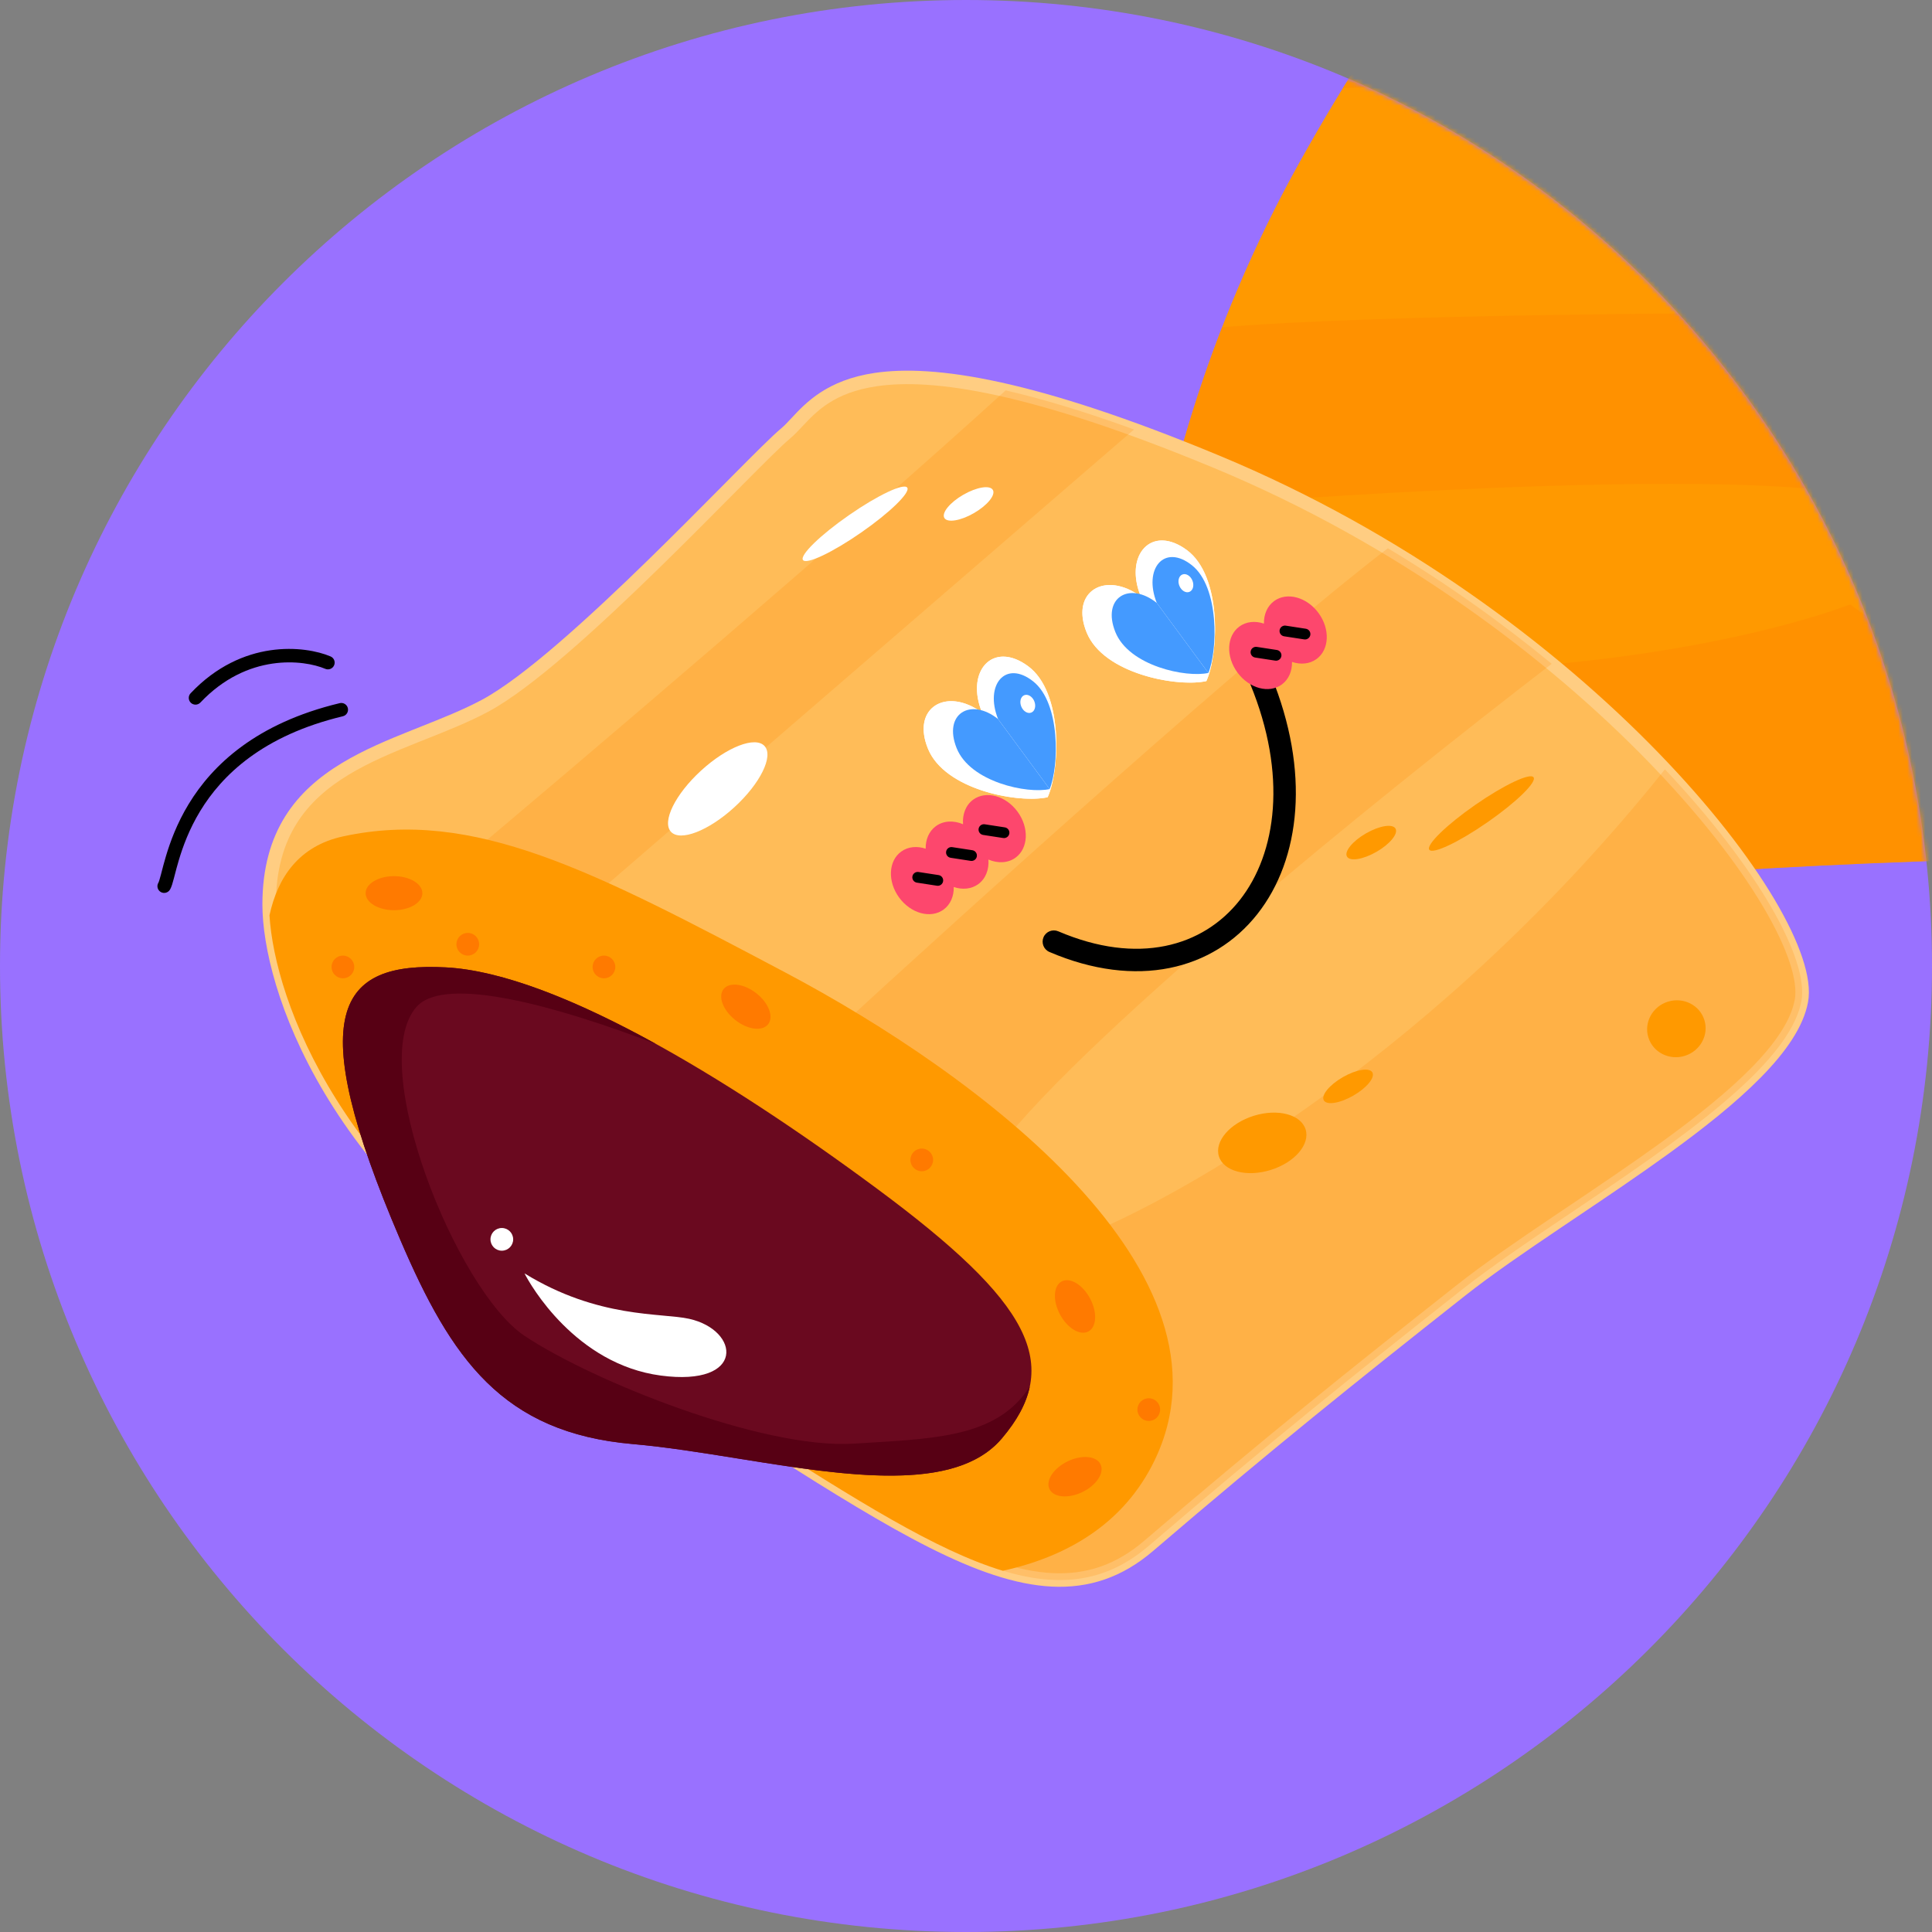 <svg width="430" height="430" viewBox="0 0 430 430" fill="none" xmlns="http://www.w3.org/2000/svg">
<rect x="0" y="0" width="430" height="430" fill="#808080" stroke="none"/>
<path d="M430 215C430 333.741 333.741 430 215 430C96.259 430 0 333.741 0 215C0 96.259 96.259 0 215 0C333.741 0 430 96.259 430 215Z" fill="#9971FF"/>
<mask id="mask0" mask-type="alpha" maskUnits="userSpaceOnUse" x="0" y="0" width="430" height="430">
<path d="M430 215C430 333.741 333.741 430 215 430C96.259 430 0 333.741 0 215C0 96.259 96.259 0 215 0C333.741 0 430 96.259 430 215Z" fill="#9971FF"/>
</mask>
<g mask="url(#mask0)">
<path d="M505.267 78.243C527.355 22.172 512.649 -16.001 502.534 -28.079C484.473 -49.647 461.422 -33.278 441.551 -28.38C421.68 -23.481 366.332 -28.503 357.084 -28.096C347.835 -27.689 330.856 -38.422 289.3 36.006C247.744 110.434 247.808 188.355 261.173 198.993C275.551 210.436 325.698 197.797 354.384 195.79C383.069 193.784 405.83 192.336 438.562 191.344C471.294 190.353 477.657 148.331 505.267 78.243Z" fill="#FF9900"/>
<path fill-rule="evenodd" clip-rule="evenodd" d="M298.89 19.599C304.877 9.862 310.279 2.077 315.163 -4.141C359.366 -4.16 432.461 -6.636 468.134 -8.077L455.847 15.421L298.89 19.599ZM254.264 144.854C251.392 173.213 254.743 193.884 261.169 198.999C271.452 207.184 300.034 203.049 325.973 199.296C336.301 197.802 346.211 196.368 354.38 195.797C383.065 193.79 405.826 192.342 438.558 191.351C450.899 190.977 459.491 184.77 466.887 173.427L411.757 134.535C388.814 143.135 326.844 156.395 254.264 144.854ZM271.99 72.841C266.605 86.717 262.531 100.302 259.578 113.123C305.554 109.331 389.022 104.467 415.734 110.656L426.143 69.65C385.63 69.463 306.416 69.924 271.99 72.841Z" fill="#FF8A00" fill-opacity="0.5"/>
<path d="M523.502 41.069C530.222 66.264 531.155 84.561 510.994 104.381C490.832 124.2 468.926 157.219 449.2 154.658C429.475 152.096 427.164 137.886 438.079 99.391C448.995 60.896 464.17 21.769 481.297 5.959C498.424 -9.851 510.609 -7.266 523.502 41.069Z" fill="#6A091F"/>
<path fill-rule="evenodd" clip-rule="evenodd" d="M456.24 46.759C467.799 27.295 482.335 7.039 491.115 7.906C506.795 9.452 520.662 56.548 515.169 72.89C509.675 89.232 490.163 123.185 474.409 134.909C473.565 135.538 472.733 136.16 471.913 136.773C459.172 146.302 449.269 153.709 437.985 150.644C440.768 152.763 444.489 154.042 449.208 154.655C463.937 156.568 479.881 138.642 495.408 121.187C500.675 115.265 505.894 109.398 511.002 104.378C531.163 84.558 530.23 66.261 523.509 41.066C510.617 -7.269 498.431 -9.854 481.305 5.956C472.299 14.27 463.832 29.032 456.24 46.759Z" fill="#570014"/>
<path d="M425.133 102.786C425.931 103.739 427.419 103.807 428.456 102.938C429.494 102.069 429.688 100.592 428.89 99.639C428.092 98.687 426.604 98.618 425.566 99.487C424.529 100.356 424.335 101.833 425.133 102.786Z" fill="#D94100"/>
<path d="M331.132 4.82C331.294 5.997 334.021 6.398 337.222 5.715C340.424 5.032 342.888 3.524 342.727 2.346C342.565 1.169 339.838 0.768 336.636 1.451C333.435 2.134 330.97 3.642 331.132 4.82Z" fill="#FF6B00"/>
<path d="M277.034 127.864C277.094 129.06 283.069 129.256 290.38 128.303C297.691 127.35 303.57 125.609 303.51 124.414C303.451 123.219 297.475 123.022 290.164 123.975C282.853 124.928 276.975 126.669 277.034 127.864Z" fill="#FF6B00"/>
<path d="M394.411 19.222C394.471 20.417 400.446 20.613 407.757 19.661C415.068 18.708 420.947 16.967 420.887 15.771C420.828 14.576 414.852 14.38 407.541 15.333C400.23 16.285 394.352 18.027 394.411 19.222Z" fill="#FF6B00"/>
</g>
<path d="M128.108 294.785C73.543 262.451 59.902 219.001 59.902 201.319C59.902 169.742 88.953 167.216 107.899 157.112C126.845 147.007 167.263 102.8 174.841 96.485C182.419 90.169 188.735 68.697 270.833 102.8C352.932 136.903 404.451 204.005 400.929 222.791C397.14 243 349.143 268.261 325.145 287.207C301.147 306.153 282.201 321.309 255.677 344.044C229.152 366.78 196.313 335.203 128.108 294.785Z" fill="#FFBC58"/>
<path fill-rule="evenodd" clip-rule="evenodd" d="M194.672 83.001C207.887 81.044 230.314 84.344 271.409 101.414C312.669 118.553 346.239 143.979 369.065 167.494C380.478 179.25 389.232 190.558 394.922 200.147C397.767 204.94 399.865 209.335 401.141 213.166C402.406 216.965 402.912 220.354 402.403 223.067C401.371 228.574 397.393 234.21 391.934 239.768C386.438 245.364 379.254 251.066 371.495 256.687C364.812 261.529 357.659 266.342 350.744 270.994C349.628 271.745 348.517 272.492 347.416 273.235C339.477 278.587 332.023 283.688 326.075 288.384C302.083 307.325 283.155 322.467 256.653 345.183C249.736 351.112 242.336 353.535 234.07 353.121C225.884 352.71 216.938 349.521 206.848 344.436C196.746 339.346 185.358 332.281 172.282 323.997C170.348 322.772 168.376 321.52 166.366 320.243C154.762 312.873 141.855 304.675 127.343 296.075C72.365 263.496 58.402 219.578 58.402 201.318C58.402 193.182 60.278 186.82 63.465 181.716C66.646 176.623 71.071 172.881 76.018 169.88C80.952 166.888 86.465 164.598 91.85 162.448C92.452 162.208 93.052 161.97 93.649 161.732C98.438 159.829 103.063 157.991 107.193 155.788C111.773 153.345 117.746 148.782 124.306 143.128C130.844 137.493 137.884 130.847 144.585 124.304C150.551 118.478 156.235 112.746 161.049 107.893C161.64 107.296 162.219 106.713 162.784 106.144C167.902 100.986 171.916 96.969 173.881 95.332C174.578 94.751 175.302 93.973 176.128 93.088C179.333 89.648 184.06 84.573 194.672 83.001ZM178.566 94.912C177.627 95.912 176.747 96.849 175.801 97.637C173.976 99.157 170.096 103.034 164.913 108.257C164.349 108.826 163.77 109.409 163.178 110.006C158.367 114.858 152.665 120.607 146.681 126.45C139.961 133.012 132.871 139.707 126.265 145.4C119.681 151.074 113.497 155.826 108.605 158.435C104.316 160.722 99.525 162.626 94.76 164.519C94.16 164.758 93.561 164.996 92.963 165.234C87.572 167.387 82.271 169.596 77.574 172.445C72.89 175.286 68.868 178.728 66.01 183.305C63.158 187.871 61.402 193.666 61.402 201.318C61.402 218.424 74.722 261.405 128.872 293.494C143.428 302.12 156.377 310.345 167.98 317.714C169.989 318.99 171.958 320.241 173.887 321.463C186.98 329.757 198.248 336.743 208.198 341.757C218.159 346.777 226.658 349.745 234.221 350.124C241.704 350.5 248.355 348.344 254.701 342.905C281.247 320.151 300.211 304.981 324.216 286.03C330.266 281.253 337.811 276.092 345.739 270.747C346.845 270.002 347.958 269.253 349.076 268.501C355.994 263.846 363.098 259.066 369.735 254.258C377.449 248.669 384.474 243.083 389.794 237.666C395.15 232.212 398.592 227.112 399.454 222.514C399.826 220.53 399.493 217.713 398.294 214.114C397.106 210.546 395.115 206.35 392.343 201.678C386.799 192.336 378.202 181.214 366.913 169.584C344.336 146.325 311.097 121.149 270.258 104.185C229.254 87.152 207.473 84.138 195.112 85.969C185.652 87.371 181.769 91.503 178.566 94.912Z" fill="#FFCD82"/>
<path fill-rule="evenodd" clip-rule="evenodd" d="M252.396 95.59C241.22 91.525 231.798 88.719 223.823 86.887C188.877 118.725 129.47 169.272 100.324 193.74L125.585 205.108L252.396 95.59ZM370.558 171.219C391.597 193.554 402.629 213.758 400.936 222.791C398.226 237.246 372.901 254.284 349.917 269.748C340.766 275.905 331.986 281.813 325.152 287.208C301.154 306.154 282.208 321.31 255.684 344.045C245.683 352.617 234.784 353.468 221.431 349.036L239.261 275.839C263.085 266.706 320.836 233.458 370.558 171.219ZM308.89 122.022C322.33 130.082 334.541 138.837 345.359 147.743C306.516 177.611 237.33 233.579 220.315 258.156L184.949 230.369C216.844 201.011 279.754 144.32 308.89 122.022Z" fill="#FF8A00" fill-opacity="0.2"/>
<path fill-rule="evenodd" clip-rule="evenodd" d="M59.978 203.727C61.144 222.7 75.877 263.835 128.107 294.786C142.641 303.398 155.569 311.609 167.172 318.979C190.411 333.739 208.336 345.124 223.205 349.6C237.311 346.502 250.065 339.281 256.941 325.099C277.15 283.418 217.786 239.211 174.842 216.476C131.898 193.741 105.37 179.847 76.32 186.162C66.562 188.284 61.807 195.229 59.978 203.727Z" fill="#FF9900"/>
<path d="M89.093 275.936C100.456 302.462 111.828 318.88 140.878 321.406C169.929 323.932 209.094 336.561 222.988 320.141C236.882 303.721 229.303 289.828 195.201 264.567C161.098 239.305 123.209 216.57 99.211 215.307C75.213 214.044 67.293 225.05 89.093 275.936Z" fill="#6A091F"/>
<path fill-rule="evenodd" clip-rule="evenodd" d="M146.018 232.357C124.002 223.936 99.108 216.98 92.742 224.054C81.375 236.684 101.584 287.207 116.74 297.311C131.897 307.416 169.789 322.573 189.998 321.31C191.081 321.242 192.15 321.178 193.204 321.115C209.582 320.133 222.312 319.37 229.201 308.596C228.404 312.427 226.309 316.212 222.984 320.141C212.61 332.402 188.145 328.466 164.323 324.634C156.241 323.334 148.233 322.046 140.875 321.406C111.824 318.88 100.453 302.462 89.089 275.936C67.289 225.05 75.209 214.044 99.207 215.307C111.827 215.971 128.287 222.573 146.018 232.357Z" fill="#570014"/>
<path d="M147.056 306.153C128.11 303.627 118.005 285.944 116.742 283.418C133.162 293.522 147.206 292.152 153.371 293.522C164.739 296.049 166.002 308.679 147.056 306.153Z" fill="white"/>
<path d="M114.216 275.84C114.216 277.235 113.085 278.366 111.69 278.366C110.295 278.366 109.164 277.235 109.164 275.84C109.164 274.444 110.295 273.313 111.69 273.313C113.085 273.313 114.216 274.444 114.216 275.84Z" fill="white"/>
<path d="M94.006 198.793C94.006 200.886 91.178 202.582 87.69 202.582C84.203 202.582 81.375 200.886 81.375 198.793C81.375 196.7 84.203 195.004 87.69 195.004C91.178 195.004 94.006 196.7 94.006 198.793Z" fill="#FF7A00"/>
<path d="M170.963 227.962C169.668 229.606 166.397 229.189 163.657 227.03C160.918 224.872 159.747 221.789 161.042 220.145C162.337 218.502 165.608 218.919 168.347 221.077C171.087 223.236 172.258 226.318 170.963 227.962Z" fill="#FF7A00"/>
<path d="M242.248 296.34C240.403 297.329 237.572 295.638 235.925 292.564C234.277 289.49 234.437 286.196 236.281 285.208C238.126 284.219 240.957 285.91 242.604 288.984C244.252 292.058 244.092 295.352 242.248 296.34Z" fill="#FF7A00"/>
<path d="M244.942 325.905C245.857 327.787 244.056 330.549 240.919 332.074C237.782 333.599 234.498 333.309 233.583 331.427C232.668 329.545 234.469 326.783 237.605 325.258C240.742 323.733 244.027 324.023 244.942 325.905Z" fill="#FF7A00"/>
<path d="M207.681 258.157C207.681 259.552 206.55 260.683 205.155 260.683C203.76 260.683 202.629 259.552 202.629 258.157C202.629 256.762 203.76 255.631 205.155 255.631C206.55 255.631 207.681 256.762 207.681 258.157Z" fill="#FF7A00"/>
<path d="M258.205 313.731C258.205 315.126 257.074 316.257 255.678 316.257C254.283 316.257 253.152 315.126 253.152 313.731C253.152 312.336 254.283 311.205 255.678 311.205C257.074 311.205 258.205 312.336 258.205 313.731Z" fill="#FF7A00"/>
<path d="M136.947 215.213C136.947 216.608 135.816 217.739 134.421 217.739C133.026 217.739 131.895 216.608 131.895 215.213C131.895 213.818 133.026 212.687 134.421 212.687C135.816 212.687 136.947 213.818 136.947 215.213Z" fill="#FF7A00"/>
<path d="M106.638 210.161C106.638 211.556 105.507 212.687 104.112 212.687C102.717 212.687 101.586 211.556 101.586 210.161C101.586 208.766 102.717 207.635 104.112 207.635C105.507 207.635 106.638 208.766 106.638 210.161Z" fill="#FF7A00"/>
<path d="M78.845 215.213C78.845 216.608 77.714 217.739 76.319 217.739C74.924 217.739 73.793 216.608 73.793 215.213C73.793 213.818 74.924 212.687 76.319 212.687C77.714 212.687 78.845 213.818 78.845 215.213Z" fill="#FF7A00"/>
<path d="M290.587 251.371C291.621 254.702 288.139 258.744 282.809 260.398C277.48 262.053 272.321 260.694 271.287 257.363C270.252 254.032 273.735 249.991 279.064 248.336C284.394 246.681 289.553 248.04 290.587 251.371Z" fill="#FF9900"/>
<path d="M379.34 227.031C380.374 230.362 378.422 233.929 374.979 234.998C371.536 236.067 367.907 234.233 366.873 230.902C365.838 227.571 367.791 224.005 371.234 222.936C374.676 221.867 378.306 223.7 379.34 227.031Z" fill="#FF9900"/>
<path d="M305.441 238.68C306.092 239.81 304.203 242.12 301.22 243.839C298.238 245.559 295.292 246.036 294.641 244.906C293.989 243.776 295.879 241.466 298.861 239.747C301.843 238.028 304.789 237.55 305.441 238.68Z" fill="#FF9900"/>
<path d="M220.98 109.046C221.631 110.176 219.742 112.486 216.759 114.205C213.777 115.925 210.831 116.403 210.18 115.273C209.528 114.143 211.418 111.833 214.4 110.113C217.382 108.394 220.328 107.916 220.98 109.046Z" fill="white"/>
<path d="M310.597 184.419C311.248 185.549 309.359 187.859 306.377 189.578C303.394 191.298 300.448 191.776 299.797 190.646C299.145 189.516 301.035 187.206 304.017 185.486C307 183.767 309.945 183.289 310.597 184.419Z" fill="#FF9900"/>
<path d="M341.32 173.009C342.064 174.081 337.472 178.556 331.063 183.005C324.654 187.453 318.856 190.191 318.112 189.12C317.369 188.048 321.961 183.573 328.369 179.124C334.778 174.675 340.576 171.938 341.32 173.009Z" fill="#FF9900"/>
<path d="M170.159 166.037C172.215 168.28 169.219 174.371 163.468 179.643C157.717 184.914 151.388 187.369 149.332 185.126C147.276 182.883 150.272 176.791 156.023 171.52C161.774 166.248 168.103 163.794 170.159 166.037Z" fill="white"/>
<path d="M201.922 108.53C202.665 109.601 198.073 114.076 191.665 118.525C185.256 122.974 179.458 125.712 178.714 124.64C177.97 123.569 182.562 119.094 188.971 114.645C195.38 110.196 201.178 107.458 201.922 108.53Z" fill="white"/>
<path fill-rule="evenodd" clip-rule="evenodd" d="M279.643 149.031C280.92 148.506 282.381 149.116 282.906 150.394C291.634 171.64 289.53 191.19 279.825 203.471C270.007 215.896 252.971 220.182 233.57 211.877C232.3 211.334 231.712 209.864 232.255 208.595C232.798 207.326 234.268 206.737 235.537 207.28C253.263 214.868 267.737 210.704 275.902 200.371C284.181 189.895 286.533 172.381 278.281 152.294C277.756 151.016 278.366 149.556 279.643 149.031Z" fill="black"/>
<path d="M218.589 158.633L233.174 177.434C226.831 178.873 210.338 175.881 206.55 166.67C202.762 157.459 210.709 152.802 218.589 158.633Z" fill="white"/>
<path d="M218.589 158.633L233.174 177.434C235.927 171.367 236.714 154.113 228.832 148.282C220.95 142.45 214.802 149.424 218.589 158.633Z" fill="white"/>
<path fill-rule="evenodd" clip-rule="evenodd" d="M233.174 177.434C232.992 177.475 232.801 177.513 232.602 177.547C225.892 178.696 210.229 175.616 206.55 166.67C202.997 158.029 209.769 153.396 217.127 157.669C217.613 157.951 218.101 158.272 218.589 158.633C218.359 158.073 218.165 157.521 218.006 156.98C215.556 148.623 221.429 142.804 228.832 148.282C236.487 153.945 235.965 170.383 233.407 176.883C233.331 177.075 233.253 177.259 233.174 177.434ZM232.653 175.91C233.692 172.871 234.337 167.882 233.951 162.849C233.512 157.121 231.771 151.754 228.211 149.12C226.367 147.756 224.712 147.205 223.359 147.187C222.024 147.168 220.915 147.664 220.092 148.534C218.425 150.297 217.753 153.857 219.554 158.236L220.245 159.916L232.653 175.91ZM219.403 160.533L217.968 159.472C214.234 156.709 210.759 156.618 208.753 157.891C206.834 159.111 205.736 161.947 207.515 166.273C209.228 170.44 213.918 173.36 219.221 175.052C223.912 176.548 228.784 176.988 231.868 176.601L219.403 160.533Z" fill="white"/>
<path d="M253.915 132.784L268.5 151.585C262.158 153.024 245.664 150.032 241.876 140.821C238.089 131.61 246.035 126.953 253.915 132.784Z" fill="white"/>
<path d="M253.915 132.784L268.5 151.585C271.253 145.518 272.04 128.265 264.158 122.433C256.276 116.601 250.128 123.576 253.915 132.784Z" fill="white"/>
<path fill-rule="evenodd" clip-rule="evenodd" d="M268.5 151.585C268.318 151.626 268.127 151.664 267.928 151.698C261.219 152.847 245.555 149.767 241.876 140.821C238.323 132.181 245.096 127.548 252.453 131.82C252.939 132.102 253.427 132.423 253.915 132.784C253.685 132.224 253.491 131.673 253.333 131.132C250.882 122.775 256.755 116.956 264.158 122.433C271.813 128.097 271.291 144.534 268.733 151.034C268.657 151.227 268.58 151.41 268.5 151.585ZM267.979 150.062C269.018 147.023 269.663 142.033 269.277 137C268.838 131.272 267.097 125.905 263.538 123.272C261.694 121.907 260.038 121.357 258.685 121.338C257.35 121.32 256.241 121.816 255.418 122.685C253.751 124.448 253.079 128.008 254.88 132.388L255.571 134.068L267.979 150.062ZM254.729 134.684L253.294 133.623C249.56 130.86 246.085 130.769 244.079 132.043C242.16 133.262 241.062 136.099 242.841 140.424C244.555 144.592 249.244 147.511 254.547 149.203C259.238 150.7 264.11 151.139 267.194 150.752L254.729 134.684Z" fill="white"/>
<path d="M222.134 160.031L233.619 175.621C228.728 176.733 215.938 174.099 212.909 166.498C209.88 158.897 215.976 155.16 222.134 160.031Z" fill="#449AFF"/>
<path d="M222.134 160.031L233.619 175.621C235.683 170.671 236.105 156.518 229.945 151.646C223.785 146.774 219.105 152.432 222.134 160.031Z" fill="#449AFF"/>
<path d="M257.458 134.183L268.943 149.772C264.053 150.885 251.263 148.25 248.233 140.649C245.204 133.048 251.3 129.312 257.458 134.183Z" fill="#449AFF"/>
<path d="M257.458 134.183L268.943 149.772C271.007 144.822 271.429 130.669 265.269 125.797C259.11 120.925 254.43 126.584 257.458 134.183Z" fill="#449AFF"/>
<path fill-rule="evenodd" clip-rule="evenodd" d="M210.009 202.44C211.549 201.311 212.313 199.454 212.277 197.423C214.203 198.068 216.204 197.899 217.744 196.769C219.395 195.559 220.154 193.511 219.991 191.31C222.089 192.2 224.344 192.12 226.04 190.877C228.887 188.788 229.08 184.21 226.47 180.65C223.859 177.09 219.435 175.897 216.587 177.985C214.936 179.196 214.177 181.244 214.34 183.445C212.242 182.555 209.987 182.635 208.292 183.878C206.752 185.007 205.988 186.865 206.024 188.895C204.098 188.25 202.097 188.42 200.557 189.549C197.709 191.637 197.516 196.216 200.127 199.776C202.737 203.335 207.162 204.528 210.009 202.44Z" fill="#FD476D"/>
<path fill-rule="evenodd" clip-rule="evenodd" d="M203.067 195.08C203.168 194.426 203.78 193.977 204.434 194.078L208.903 194.766C209.557 194.866 210.006 195.478 209.906 196.133C209.805 196.787 209.193 197.236 208.538 197.135L204.07 196.448C203.415 196.347 202.966 195.735 203.067 195.08Z" fill="black"/>
<path fill-rule="evenodd" clip-rule="evenodd" d="M210.575 189.546C210.676 188.892 211.288 188.443 211.942 188.544L216.411 189.231C217.065 189.332 217.514 189.944 217.413 190.599C217.313 191.253 216.701 191.702 216.046 191.601L211.577 190.914C210.923 190.813 210.474 190.201 210.575 189.546Z" fill="black"/>
<path fill-rule="evenodd" clip-rule="evenodd" d="M217.807 184.461C217.908 183.807 218.52 183.358 219.175 183.459L223.643 184.146C224.298 184.247 224.747 184.859 224.646 185.514C224.545 186.168 223.933 186.617 223.279 186.516L218.81 185.829C218.155 185.728 217.707 185.116 217.807 184.461Z" fill="black"/>
<path fill-rule="evenodd" clip-rule="evenodd" d="M287.562 147.321C287.598 149.352 286.835 151.209 285.295 152.339C282.447 154.427 278.022 153.234 275.412 149.674C272.802 146.114 272.994 141.536 275.842 139.447C277.382 138.318 279.384 138.148 281.31 138.794C281.273 136.763 282.037 134.906 283.577 133.777C286.425 131.688 290.849 132.881 293.46 136.441C296.07 140.001 295.877 144.58 293.03 146.668C291.489 147.797 289.488 147.967 287.562 147.321Z" fill="#FD476D"/>
<path fill-rule="evenodd" clip-rule="evenodd" d="M278.354 144.98C278.455 144.325 279.067 143.877 279.721 143.977L284.19 144.665C284.845 144.766 285.293 145.378 285.193 146.032C285.092 146.687 284.48 147.136 283.825 147.035L279.357 146.347C278.702 146.246 278.253 145.634 278.354 144.98Z" fill="black"/>
<path fill-rule="evenodd" clip-rule="evenodd" d="M284.799 140.253C284.9 139.599 285.512 139.15 286.167 139.251L290.635 139.938C291.29 140.039 291.739 140.651 291.638 141.306C291.537 141.96 290.925 142.409 290.271 142.308L285.802 141.621C285.148 141.52 284.699 140.908 284.799 140.253Z" fill="black"/>
<path d="M230.198 156.068C230.636 157.134 230.342 158.264 229.543 158.593C228.744 158.921 227.741 158.323 227.303 157.257C226.865 156.191 227.158 155.061 227.957 154.732C228.757 154.404 229.76 155.002 230.198 156.068Z" fill="white"/>
<path d="M265.389 129.204C265.827 130.27 265.534 131.4 264.734 131.728C263.935 132.057 262.932 131.459 262.494 130.393C262.056 129.327 262.349 128.197 263.149 127.868C263.948 127.54 264.951 128.138 265.389 129.204Z" fill="white"/>
<path fill-rule="evenodd" clip-rule="evenodd" d="M77.42 157.607C77.227 156.802 76.417 156.305 75.612 156.498C56.985 160.967 47.257 170.282 41.985 178.97C39.364 183.29 37.867 187.416 36.911 190.631C36.529 191.915 36.23 193.066 35.986 194.006C35.926 194.238 35.869 194.457 35.816 194.662C35.677 195.19 35.561 195.61 35.456 195.938C35.404 196.1 35.359 196.225 35.321 196.318C35.302 196.364 35.286 196.399 35.275 196.423C35.263 196.447 35.257 196.456 35.258 196.454C34.825 197.16 35.047 198.084 35.753 198.517C36.459 198.95 37.383 198.728 37.816 198.022C38.031 197.671 38.188 197.241 38.312 196.855C38.444 196.444 38.577 195.955 38.717 195.425C38.774 195.207 38.834 194.978 38.895 194.74C39.139 193.802 39.421 192.715 39.787 191.486C40.698 188.421 42.105 184.555 44.55 180.526C49.412 172.514 58.472 163.695 76.311 159.416C77.117 159.222 77.613 158.413 77.42 157.607Z" fill="black"/>
<path fill-rule="evenodd" clip-rule="evenodd" d="M74.366 148.066C74.689 147.304 74.333 146.423 73.57 146.1C67.884 143.691 53.928 142.127 42.422 154.301C41.853 154.903 41.88 155.852 42.482 156.421C43.084 156.99 44.033 156.964 44.602 156.362C55.056 145.301 67.587 146.824 72.4 148.862C73.162 149.186 74.043 148.829 74.366 148.066Z" fill="black"/>
</svg>

